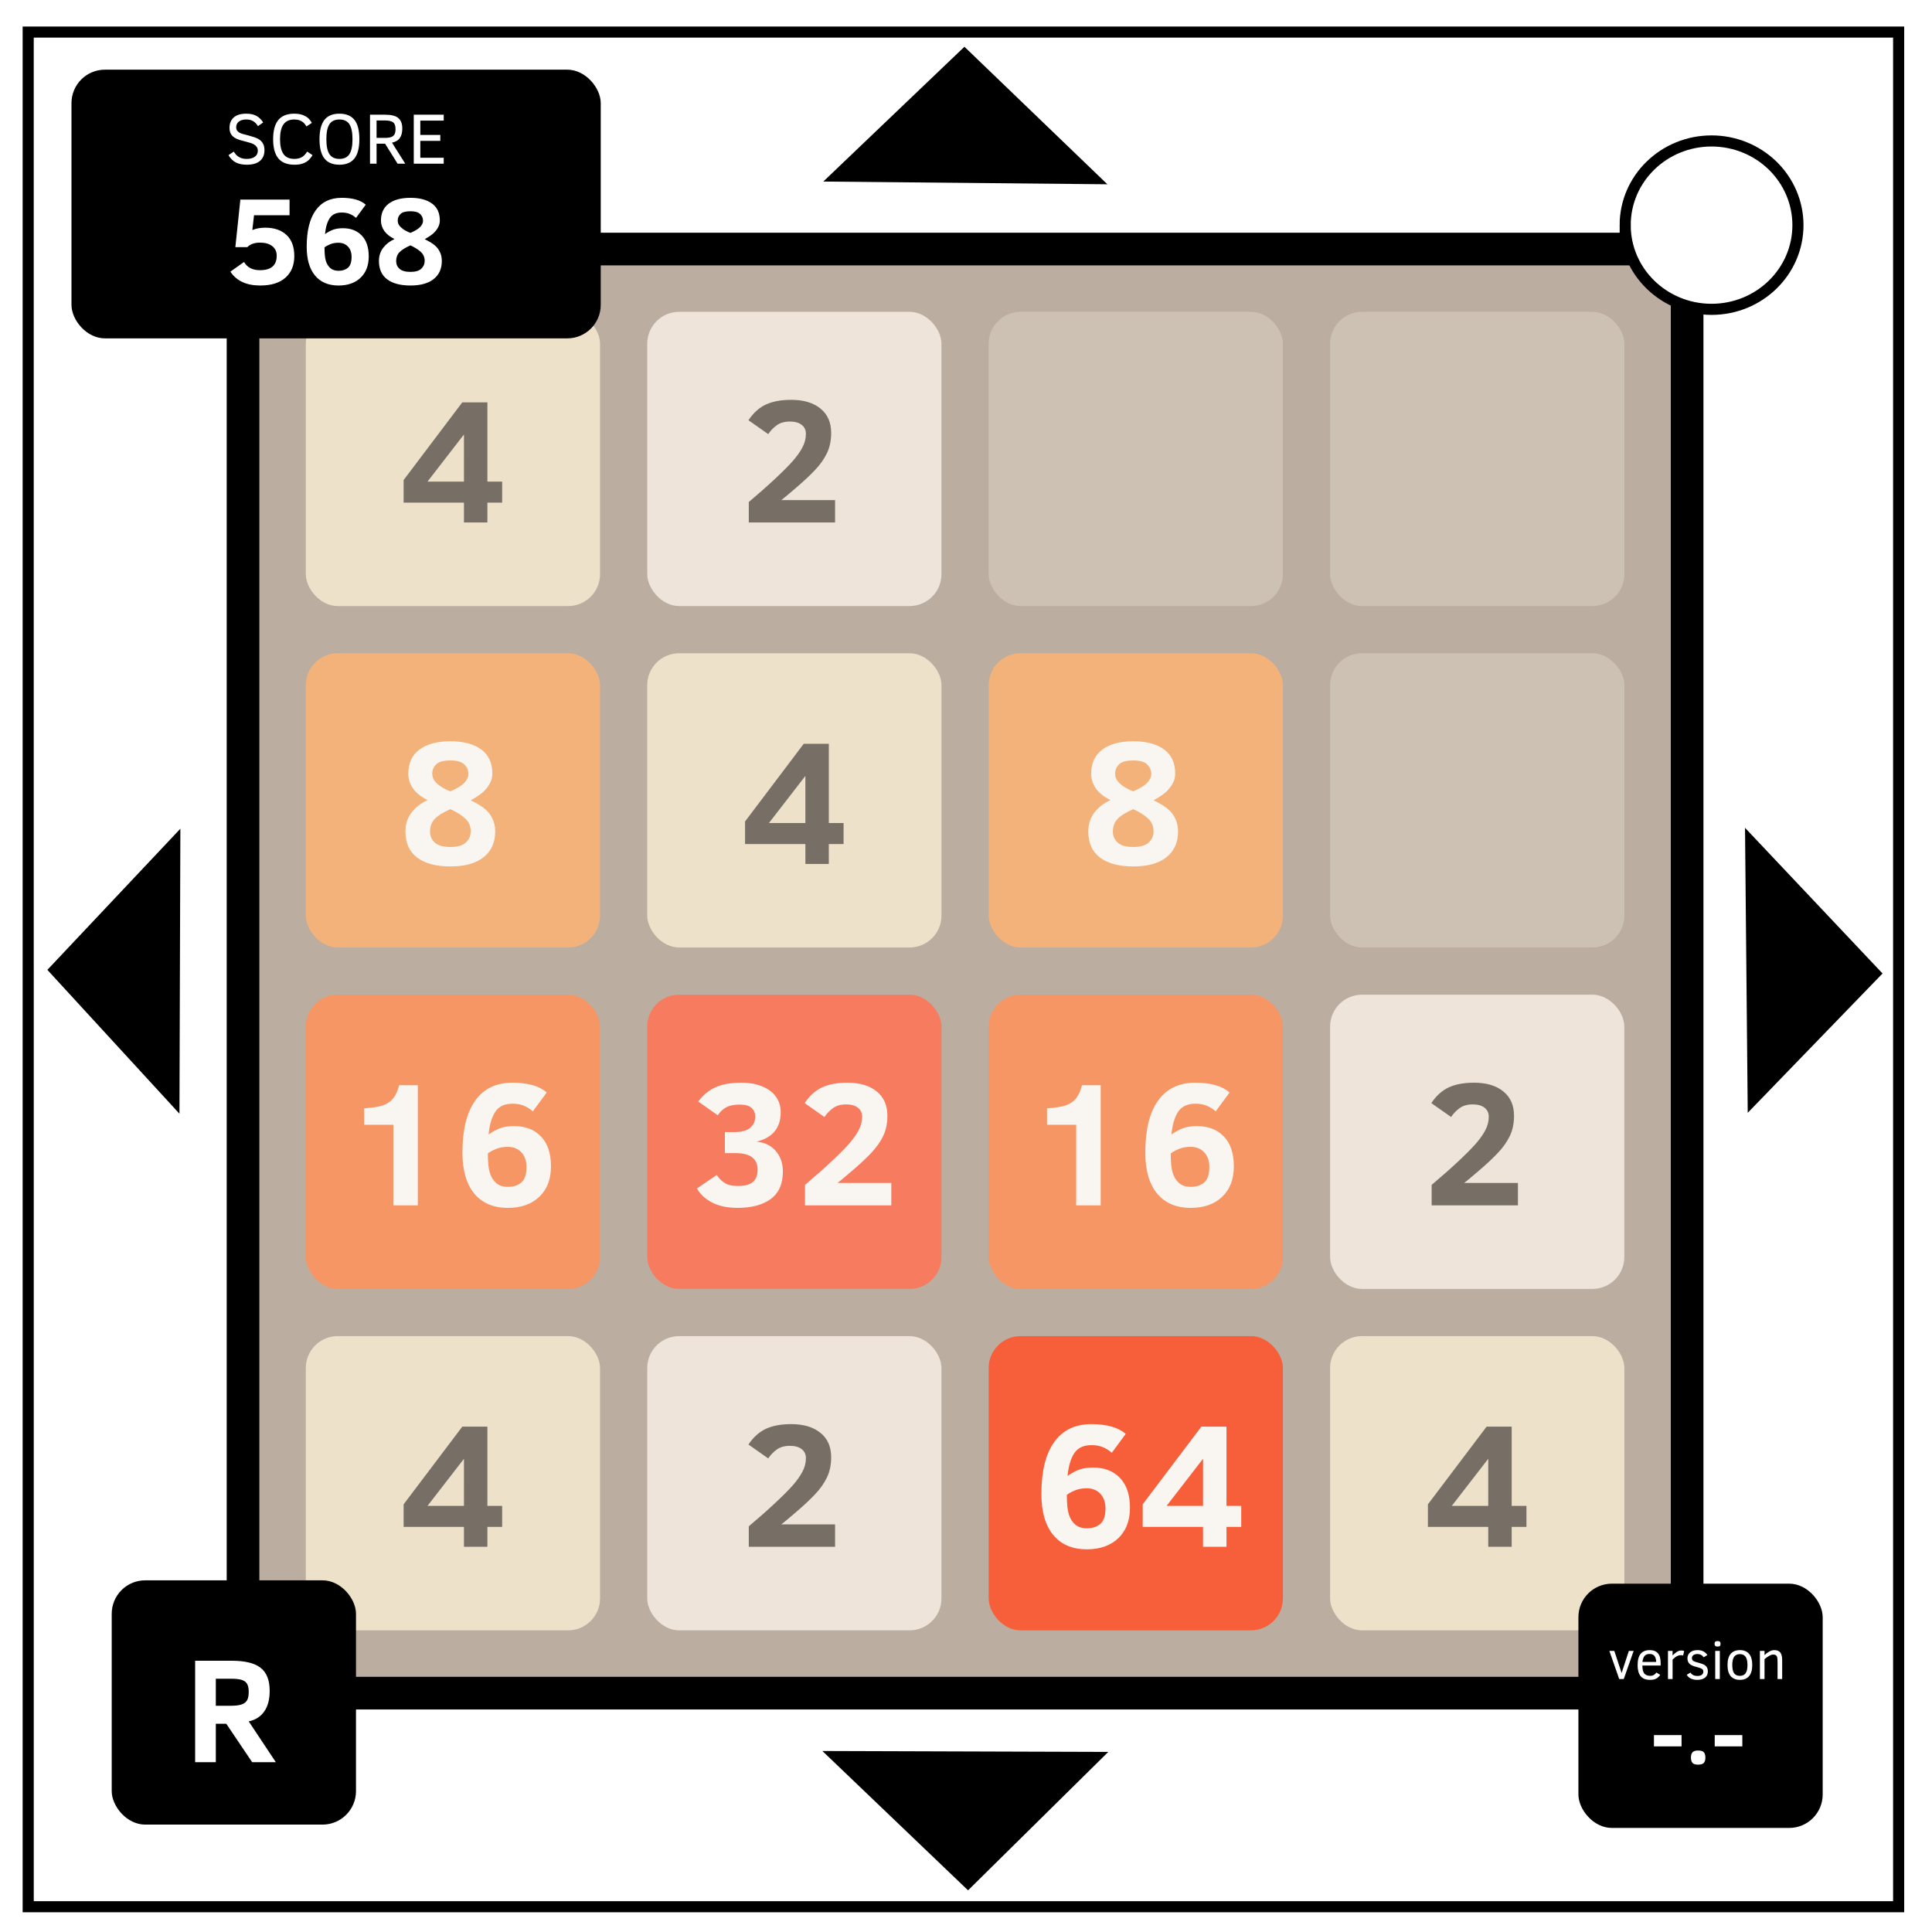 <svg xmlns="http://www.w3.org/2000/svg" viewBox="0 0 348 348" fill="none"><defs><filter id="b" color-interpolation-filters="sRGB"><feColorMatrix result="fbSourceGraphic" values="0.21 0.72 0.072 0 0 0.21 0.72 0.072 0 0 0.21 0.72 0.072 0 0 0 0 0 1 0"/><feColorMatrix values="0 0 0 -1 0 0 0 0 -1 0 0 0 0 -1 0 0 0 0 1 0" in="fbSourceGraphic" result="fbSourceGraphicAlpha"/><feColorMatrix in="fbSourceGraphic" values="0.21 0.72 0.072 0 0 0.21 0.72 0.072 0 0 0.21 0.72 0.072 0 0 0 0 0 1 0"/></filter><filter id="a" color-interpolation-filters="sRGB"><feColorMatrix values="0.21 0.72 0.072 0 0 0.21 0.72 0.072 0 0 0.21 0.72 0.072 0 0 0 0 0 1 0"/></filter></defs><path d="M5.079 5.776h336.913v337.67H5.08z" stroke-width="2" stroke="#000"/><rect ry="6.013" y="41.916" x="40.833" height="266" width="266" fill="#000"/><rect width="254.237" height="254.237" x="46.715" y="47.798" ry="5.747" fill="#bbada0" filter="url(#a)"/><path d="M292.734 40.554c0-8.376 6.966-15.165 15.56-15.165 4.126 0 8.084 1.597 11.001 4.441 2.918 2.844 4.558 6.702 4.558 10.724 0 8.376-6.966 15.165-15.56 15.165-8.593 0-15.559-6.79-15.559-15.165z" stroke-width="2" stroke="#000" fill="#fff"/><rect ry="5.747" y="56.166" x="116.583" height="53" width="53" fill="#eee4da" fill-opacity=".996" filter="url(#b)"/><g style="line-height:1.25;-inkscape-font-specification:'Clear Sans'" aria-label="2" font-size="32.022" font-family="Clear Sans" fill="#776e65" stroke-width=".801" filter="url(#b)"><path style="-inkscape-font-specification:'Clear Sans Bold'" d="M134.875 94.113v-3.69q2.548-2.142 4.644-4.096 2.095-1.955 3.236-3.237 1.142-1.298 1.767-2.47.641-1.189.641-2.486 0-1.017-.766-1.61-.766-.595-2.11-.595-1.455 0-2.377.672-.923.673-1.533 1.595l-3.565-2.502q1.33-1.985 3.143-2.83 1.83-.844 4.55-.844 3.346 0 5.27 1.564 1.938 1.563 1.938 4.393 0 2.08-.766 3.659-.75 1.564-2.158 3.049-1.391 1.47-3.487 3.252-2.08 1.783-2.564 2.142h9.679v4.034z" font-weight="700"/></g><rect width="53" height="53" x="239.583" y="179.166" ry="5.747" fill="#eee4da" fill-opacity=".996" filter="url(#b)"/><g style="line-height:1.25;-inkscape-font-specification:'Clear Sans'" aria-label="2" font-size="32.022" font-family="Clear Sans" fill="#776e65" stroke-width=".801" filter="url(#b)"><path style="-inkscape-font-specification:'Clear Sans Bold'" d="M257.875 217.113v-3.69q2.548-2.142 4.644-4.096 2.095-1.955 3.236-3.237 1.142-1.298 1.767-2.47.641-1.189.641-2.486 0-1.017-.766-1.61-.766-.595-2.11-.595-1.455 0-2.377.672-.923.673-1.533 1.595l-3.565-2.502q1.33-1.985 3.143-2.83 1.83-.844 4.55-.844 3.346 0 5.27 1.564 1.938 1.563 1.938 4.393 0 2.08-.766 3.659-.75 1.564-2.158 3.049-1.391 1.47-3.487 3.252-2.08 1.783-2.564 2.142h9.679v4.034z" font-weight="700"/></g><rect ry="5.747" y="240.666" x="116.583" height="53" width="53" fill="#eee4da" fill-opacity=".996" filter="url(#b)"/><g style="line-height:1.25;-inkscape-font-specification:'Clear Sans'" aria-label="2" font-size="32.022" font-family="Clear Sans" fill="#776e65" stroke-width=".801" filter="url(#b)"><path style="-inkscape-font-specification:'Clear Sans Bold'" d="M134.875 278.613v-3.69q2.548-2.142 4.644-4.096 2.095-1.955 3.236-3.237 1.142-1.298 1.767-2.47.641-1.189.641-2.486 0-1.017-.766-1.61-.766-.595-2.11-.595-1.455 0-2.377.672-.923.673-1.533 1.595l-3.565-2.502q1.33-1.985 3.143-2.83 1.83-.844 4.55-.844 3.346 0 5.27 1.564 1.938 1.563 1.938 4.393 0 2.08-.766 3.659-.75 1.564-2.158 3.049-1.391 1.47-3.487 3.252-2.08 1.783-2.564 2.142h9.679v4.034z" font-weight="700"/></g><rect width="53" height="53" x="55.083" y="240.666" ry="5.747" fill="#eee1c9" filter="url(#b)"/><g style="line-height:1.25;-inkscape-font-specification:'Clear Sans'" aria-label="4" font-size="32.022" font-family="Clear Sans" fill="#776e65" stroke-width=".801" filter="url(#b)"><path style="-inkscape-font-specification:'Clear Sans Bold'" d="M87.79 275.033v3.58h-4.22v-3.58H72.701v-4.066l10.57-13.994h4.519v14.276h2.658v3.784zm-4.22-12.274l-6.568 8.49h6.567z" font-weight="700"/></g><rect ry="5.747" y="56.166" x="55.083" height="53" width="53" fill="#eee1c9" filter="url(#b)"/><g style="line-height:1.25;-inkscape-font-specification:'Clear Sans'" aria-label="4" font-size="32.022" font-family="Clear Sans" fill="#776e65" stroke-width=".801" filter="url(#b)"><path style="-inkscape-font-specification:'Clear Sans Bold'" d="M87.79 90.533v3.58h-4.22v-3.58H72.701v-4.066l10.57-13.994h4.519V86.75h2.658v3.784zm-4.22-12.274l-6.568 8.49h6.567z" font-weight="700"/></g><rect width="53" height="53" x="239.583" y="240.666" ry="5.747" fill="#eee1c9" filter="url(#b)"/><g style="line-height:1.25;-inkscape-font-specification:'Clear Sans'" aria-label="4" font-size="32.022" font-family="Clear Sans" fill="#776e65" stroke-width=".801" filter="url(#b)"><path style="-inkscape-font-specification:'Clear Sans Bold'" d="M272.29 275.033v3.58h-4.22v-3.58h-10.868v-4.066l10.57-13.994h4.519v14.276h2.658v3.784zm-4.22-12.274l-6.568 8.49h6.567z" font-weight="700"/></g><rect ry="5.747" y="117.666" x="116.583" height="53" width="53" fill="#eee1c9" filter="url(#b)"/><g style="line-height:1.25;-inkscape-font-specification:'Clear Sans'" aria-label="4" font-size="32.022" font-family="Clear Sans" fill="#776e65" stroke-width=".801" filter="url(#b)"><path style="-inkscape-font-specification:'Clear Sans Bold'" d="M149.29 152.033v3.58h-4.22v-3.58h-10.868v-4.066l10.57-13.994h4.519v14.276h2.658v3.784zm-4.22-12.274l-6.568 8.49h6.567z" font-weight="700"/></g><rect width="53" height="53" x="55.083" y="117.666" ry="5.747" fill="#f3b27a" filter="url(#b)"/><g style="line-height:1.25;-inkscape-font-specification:'Clear Sans'" aria-label="8" font-size="32.022" font-family="Clear Sans" fill="#f9f6f2" stroke-width=".801" filter="url(#b)"><path style="-inkscape-font-specification:'Clear Sans Bold'" d="M89.198 149.75q0 3.002-2.095 4.66-2.08 1.657-5.973 1.657-3.846 0-5.973-1.58-2.126-1.594-2.126-4.737 0-1.923 1.079-3.362 1.094-1.438 2.924-2.267-1.752-.86-2.627-2.08-.86-1.235-.86-2.658 0-2.861 2.001-4.362 2.002-1.501 5.582-1.501 3.487 0 5.52 1.454 2.032 1.454 2.032 4.378 0 .97-.469 1.798-.453.829-1.188 1.501-.735.673-2.236 1.501 1.798.876 2.658 1.642.86.766 1.298 1.751.453.985.453 2.205zm-4.831-10.335q0-1.032-.75-1.736-.751-.704-2.487-.704-1.86 0-2.564.704t-.704 1.642q0 .703.313 1.188t1.032 1.032q.735.532 1.923 1 1.83-.797 2.533-1.563.704-.766.704-1.563zm.422 10.335q0-1.345-.907-2.236-.891-.891-2.752-1.767-1.986.876-2.83 1.767-.844.891-.844 2.267 0 1.22.875 2.001.876.782 2.8.782 1.922 0 2.782-.813.876-.813.876-2.001z" font-weight="700"/></g><rect ry="5.747" y="117.666" x="178.083" height="53" width="53" fill="#f3b27a" filter="url(#b)"/><g style="line-height:1.25;-inkscape-font-specification:'Clear Sans'" aria-label="8" font-size="32.022" font-family="Clear Sans" fill="#f9f6f2" stroke-width=".801" filter="url(#b)"><path style="-inkscape-font-specification:'Clear Sans Bold'" d="M212.198 149.75q0 3.002-2.095 4.66-2.08 1.657-5.973 1.657-3.846 0-5.973-1.58-2.126-1.594-2.126-4.737 0-1.923 1.079-3.362 1.094-1.438 2.924-2.267-1.752-.86-2.627-2.08-.86-1.235-.86-2.658 0-2.861 2.001-4.362 2.002-1.501 5.582-1.501 3.487 0 5.52 1.454 2.032 1.454 2.032 4.378 0 .97-.469 1.798-.453.829-1.188 1.501-.735.673-2.236 1.501 1.798.876 2.658 1.642.86.766 1.298 1.751.453.985.453 2.205zm-4.831-10.335q0-1.032-.75-1.736-.751-.704-2.487-.704-1.86 0-2.564.704t-.704 1.642q0 .703.313 1.188t1.032 1.032q.735.532 1.923 1 1.83-.797 2.533-1.563.704-.766.704-1.563zm.422 10.335q0-1.345-.907-2.236-.891-.891-2.752-1.767-1.986.876-2.83 1.767-.844.891-.844 2.267 0 1.22.875 2.001.876.782 2.8.782 1.922 0 2.782-.813.876-.813.876-2.001z" font-weight="700"/></g><rect width="53" height="53" x="55.083" y="179.166" ry="5.747" fill="#f69664" filter="url(#b)"/><g style="line-height:1.25;-inkscape-font-specification:'Clear Sans'" aria-label="16" font-size="32.022" font-family="Clear Sans" fill="#f9f6f2" stroke-width=".801" filter="url(#b)" font-weight="700"><path style="-inkscape-font-specification:'Clear Sans Bold'" d="M70.849 217.113v-14.51h-5.254v-2.97q2.252-.141 3.393-.532 1.157-.407 1.83-1.251.687-.844 1.078-2.377h3.362v21.64zM91.472 217.567q-3.909 0-6.05-2.58-2.127-2.596-2.127-7.38 0-6.13 2.298-9.35 2.299-3.237 6.708-3.237 4.175 0 6.176 1.767l-2.502 3.393q-.766-.673-1.626-1.017-.86-.36-2.048-.36-2.111 0-3.08 1.44-.954 1.438-1.22 4.096 1.25-.844 2.236-1.173 1-.328 2.377-.328 3.049 0 4.831 1.876 1.798 1.86 1.798 5.379 0 3.47-2.095 5.472-2.095 2.002-5.676 2.002zm.031-3.784q1.47 0 2.393-.782.938-.782.938-2.799 0-1.657-.923-2.642-.922-.985-2.47-.985-1.22 0-2.158.406-.922.391-1.407.782 0 2.392.36 3.518t1.141 1.814q.782.688 2.126.688z"/></g><rect ry="5.747" y="179.166" x="178.083" height="53" width="53" fill="#f69664" filter="url(#b)"/><g style="line-height:1.25;-inkscape-font-specification:'Clear Sans'" aria-label="16" font-size="32.022" font-family="Clear Sans" fill="#f9f6f2" stroke-width=".801" filter="url(#b)" font-weight="700"><path style="-inkscape-font-specification:'Clear Sans Bold'" d="M193.849 217.113v-14.51h-5.254v-2.97q2.252-.141 3.393-.532 1.157-.407 1.83-1.251.687-.844 1.078-2.377h3.362v21.64zM214.472 217.567q-3.909 0-6.05-2.58-2.127-2.596-2.127-7.38 0-6.13 2.298-9.35 2.299-3.237 6.708-3.237 4.175 0 6.176 1.767l-2.502 3.393q-.766-.673-1.626-1.017-.86-.36-2.048-.36-2.111 0-3.08 1.44-.954 1.438-1.22 4.096 1.25-.844 2.236-1.173 1-.328 2.377-.328 3.049 0 4.831 1.876 1.798 1.86 1.798 5.379 0 3.47-2.095 5.472-2.095 2.002-5.676 2.002zm.031-3.784q1.47 0 2.393-.782.938-.782.938-2.799 0-1.657-.923-2.642-.922-.985-2.47-.985-1.22 0-2.158.406-.922.391-1.407.782 0 2.392.36 3.518t1.141 1.814q.782.688 2.126.688z"/></g><rect width="53" height="53" x="116.583" y="179.166" ry="5.747" fill="#f77c5f" filter="url(#b)"/><g style="line-height:1.25;-inkscape-font-specification:'Clear Sans'" aria-label="32" font-size="32.022" font-family="Clear Sans" fill="#f9f6f2" stroke-width=".801" filter="url(#b)" font-weight="700"><path style="-inkscape-font-specification:'Clear Sans Bold'" d="M141.014 211.03q0 3.331-2.19 4.942-2.173 1.595-5.988 1.595-2.72 0-4.612-.985-1.877-1.001-2.674-2.518l3.55-2.423q.578.891 1.438 1.438.86.547 2.345.547 1.876 0 2.72-.719.86-.719.86-2.204 0-3.002-3.97-3.002h-1.924v-3.784h1.673q1.986 0 2.892-.782.907-.782.907-2.033 0-.922-.656-1.532-.657-.61-2.158-.61t-2.408.485q-.891.469-1.532 1.438l-3.518-2.47q1.282-1.736 3.096-2.564 1.829-.829 4.69-.829 2.174 0 3.784.688 1.626.672 2.455 1.876.829 1.204.829 2.752 0 4.237-4.378 5.316 2.142.141 3.455 1.626 1.314 1.47 1.314 3.753zM145 217.113v-3.69q2.55-2.142 4.644-4.096 2.096-1.955 3.237-3.237 1.141-1.298 1.767-2.47.64-1.189.64-2.486 0-1.017-.765-1.611-.766-.594-2.111-.594-1.454 0-2.377.672-.922.673-1.532 1.595l-3.565-2.502q1.33-1.985 3.143-2.83 1.83-.844 4.55-.844 3.346 0 5.27 1.564 1.938 1.563 1.938 4.393 0 2.08-.766 3.659-.75 1.563-2.158 3.049-1.392 1.47-3.487 3.252-2.08 1.783-2.564 2.142h9.678v4.034z"/></g><rect ry="5.747" y="240.666" x="178.083" height="53" width="53" fill="#f75f3b" filter="url(#b)"/><g style="line-height:1.25;-inkscape-font-specification:'Clear Sans'" aria-label="64" font-size="32.022" font-family="Clear Sans" fill="#f9f6f2" stroke-width=".801" filter="url(#b)" font-weight="700"><path style="-inkscape-font-specification:'Clear Sans Bold'" d="M195.759 279.067q-3.909 0-6.051-2.58-2.127-2.596-2.127-7.38 0-6.13 2.299-9.35 2.298-3.237 6.708-3.237 4.174 0 6.176 1.767l-2.502 3.393q-.766-.673-1.626-1.017-.86-.36-2.048-.36-2.111 0-3.08 1.44-.954 1.438-1.22 4.096 1.25-.844 2.236-1.173 1-.328 2.376-.328 3.05 0 4.832 1.876 1.798 1.86 1.798 5.379 0 3.47-2.095 5.472-2.096 2.002-5.676 2.002zm.031-3.784q1.47 0 2.392-.782.939-.782.939-2.799 0-1.657-.923-2.642-.922-.985-2.47-.985-1.22 0-2.158.406-.923.391-1.407.782 0 2.392.36 3.518.359 1.126 1.14 1.814.783.688 2.127.688zM220.917 275.033v3.58h-4.222v-3.58h-10.867v-4.066l10.57-13.994h4.519v14.276h2.658v3.784zm-4.222-12.274l-6.567 8.49h6.567z"/></g><rect width="53" height="53" x="178.083" y="56.166" ry="5.747" fill="#cdc1b4" filter="url(#b)"/><rect ry="5.747" y="56.166" x="239.583" height="53" width="53" fill="#cdc1b4" filter="url(#b)"/><rect width="53" height="53" x="239.583" y="117.666" ry="5.747" fill="#cdc1b4" filter="url(#b)"/><rect ry="6.03" width="95.333" height="48.4" x="12.874" y="12.548" fill="#000"/><g style="line-height:1.25;-inkscape-font-specification:'Clear Sans'" aria-label="SCORE" font-size="13.057" font-family="Clear Sans" fill="#fff" stroke-width=".326"><path d="M47.636 27.069q0 1.236-.816 1.919-.81.682-2.372.682-1.192 0-1.99-.42-.796-.422-1.3-1.308l.956-.638q.746 1.32 2.308 1.32.938 0 1.473-.389.542-.395.542-1.077 0-.39-.172-.657-.172-.268-.453-.446-.28-.185-.644-.293-.363-.115-.758-.217-.65-.16-1.212-.325-.56-.173-.975-.44-.408-.268-.644-.683-.236-.42-.236-1.077 0-1.173.752-1.855.759-.689 2.264-.689 1.198 0 1.912.446.714.44 1.129 1.135l-.937.663q-.345-.573-.842-.886-.49-.312-1.262-.312-.861 0-1.34.382-.477.376-.477 1.014 0 .338.14.567.147.23.414.39.268.152.663.267.402.109.912.236.6.16 1.141.338.542.172.944.459.408.287.644.74.236.452.236 1.154zM56.3 27.942q-.42.676-.86 1.027-.434.344-1.014.522-.58.179-1.364.179-1.983 0-2.927-1.141-.937-1.148-.937-3.456 0-2.302.93-3.45.938-1.147 2.883-1.147.771 0 1.377.191.605.192 1.02.53.42.331.765.937l-.97.637q-.28-.471-.567-.714-.287-.248-.688-.389-.402-.146-.937-.146-1.327 0-1.951.886-.619.88-.619 2.665 0 1.76.612 2.659.612.892 1.97.892.753 0 1.307-.293.555-.3.995-1.027zM64.73 25.073q0 2.378-.9 3.487-.892 1.11-2.69 1.11-1.824 0-2.71-1.129-.88-1.128-.88-3.468 0-2.32.874-3.456.873-1.14 2.716-1.14 1.817 0 2.703 1.115.886 1.116.886 3.481zm-1.238 0q0-1.83-.554-2.69-.549-.861-1.798-.861-1.25 0-1.805.86-.548.861-.548 2.691 0 1.843.555 2.697.56.854 1.798.854 1.23 0 1.791-.848.561-.848.561-2.703zM71.615 29.485l-2.25-3.602h-1.537v3.602h-1.18v-8.824h2.742q1.645 0 2.359.606.714.605.714 1.874 0 1.084-.44 1.715-.434.631-1.415.842l2.39 3.787zm-.37-6.255q0-.873-.446-1.198-.44-.332-1.422-.332h-1.55v3.137h1.474q.74 0 1.16-.153.427-.16.606-.497.178-.345.178-.957zM74.529 29.485v-8.824h5.394v1.065h-4.215v2.576h3.602v1.07h-3.602v3.042h4.215v1.071z"/></g><g style="line-height:1.25;-inkscape-font-specification:'Clear Sans'" aria-label="568" font-size="22.434" font-family="Clear Sans" fill="#fff" stroke-width=".561" font-weight="700"><path style="-inkscape-font-specification:'Clear Sans Bold'" d="M53.01 46.126q0 2.475-1.59 3.889-1.577 1.413-4.556 1.413-3.714 0-5.368-2.498l2.465-1.742q.843 1.48 2.859 1.48 3.023 0 3.023-2.608 0-1.095-.8-1.72-.788-.635-2.201-.635-1.512 0-2.29.81h-2.158l.899-8.566h8.862v2.826h-6.398l-.306 2.662q1.04-.427 2.311-.427 2.432 0 3.834 1.304 1.413 1.303 1.413 3.812zM60.973 51.428q-2.739 0-4.24-1.808-1.49-1.818-1.49-5.17 0-4.294 1.611-6.55 1.61-2.268 4.7-2.268 2.924 0 4.327 1.237l-1.753 2.377q-.537-.47-1.14-.712-.602-.252-1.434-.252-1.48 0-2.158 1.008-.669 1.008-.855 2.87.876-.591 1.567-.821.7-.23 1.665-.23 2.136 0 3.385 1.314 1.26 1.304 1.26 3.768 0 2.432-1.469 3.834-1.467 1.403-3.976 1.403zm.022-2.651q1.03 0 1.676-.548.657-.548.657-1.96 0-1.162-.646-1.852-.646-.69-1.73-.69-.855 0-1.513.285-.646.273-.986.547 0 1.676.252 2.465.252.789.8 1.27.548.483 1.49.483zM79.584 47.002q0 2.103-1.468 3.264-1.456 1.162-4.184 1.162-2.695 0-4.185-1.107-1.49-1.117-1.49-3.319 0-1.347.756-2.355.767-1.008 2.049-1.588-1.227-.603-1.84-1.457-.603-.866-.603-1.863 0-2.004 1.402-3.056 1.402-1.051 3.91-1.051 2.444 0 3.868 1.018 1.424 1.019 1.424 3.067 0 .68-.329 1.26-.317.58-.832 1.052-.515.47-1.567 1.051 1.26.614 1.862 1.15.603.537.91 1.228.317.69.317 1.544zm-3.385-7.24q0-.724-.525-1.217-.526-.493-1.742-.493-1.304 0-1.797.493-.493.493-.493 1.15 0 .494.22.833.219.34.723.723.514.373 1.347.701 1.282-.559 1.775-1.095.492-.537.492-1.096zm.296 7.24q0-.942-.635-1.566-.625-.625-1.928-1.238-1.391.613-1.983 1.238-.591.624-.591 1.588 0 .854.613 1.402.614.548 1.96.548 1.348 0 1.95-.57.614-.57.614-1.402z"/></g><path d="M148.295 32.703l51.17.49-25.748-24.771zM314.32 149.11l.489 51.333 24.281-25.096zM148.132 315.398l51.496.163-25.259 24.933zM32.488 149.273l-.163 51.333-23.792-25.911z" fill="#000"/><rect ry="6.03" y="284.655" x="20.123" height="44" width="44" fill="#000"/><g style="line-height:1.25;-inkscape-font-specification:'Clear Sans'"><path style="-inkscape-font-specification:'Clear Sans Bold'" d="M45.421 317.412l-4.66-6.917h-1.887v6.917H35.15v-18.269h6.64q3.525 0 5.148 1.267 1.637 1.268 1.637 4.158 0 2.337-.99 3.723-.977 1.386-2.785 1.769l4.884 7.352zm-.62-12.685q0-1.4-.713-1.875-.7-.475-2.323-.475h-2.891v4.871h2.732q1.254 0 1.928-.238.673-.237.963-.739.304-.501.304-1.544z" font-weight="700" aria-label="R" font-size="27.034" font-family="Clear Sans" fill="#fff" stroke-width=".676"/></g><rect width="44" height="44" x="284.311" y="285.256" ry="6.03" fill="#000"/><g style="line-height:1.25;-inkscape-font-specification:'Clear Sans'" aria-label="version" font-size="9.882" font-family="Clear Sans" fill="#fff" stroke-width=".247"><path d="M292.48 302.434h-.82l-1.772-5.061h.893l1.312 3.976 1.303-3.976h.86zM295.833 300.002q0 1.004.343 1.434.342.424 1.1.424.337 0 .593-.14.256-.144.492-.463l.686.425q-.29.434-.705.67-.415.232-1.124.232-1.13 0-1.689-.656-.555-.656-.555-1.983 0-1.39.54-2.051.546-.666 1.641-.666.984 0 1.477.57.492.564.492 1.741v.463zm2.48-.65q-.01-.681-.29-1.058-.274-.376-.897-.376-.593 0-.893.343-.294.337-.39 1.09zM303.177 298.193q-.135-.058-.386-.058-.372 0-.719.174-.343.169-.8.627v3.498h-.83v-5.061h.83v.82q.346-.352.728-.622.386-.275.854-.275.313 0 .502.1zM307.626 301.069q0 .71-.502 1.115-.502.4-1.428.4-.632 0-1.134-.236-.502-.242-.734-.676l.666-.405q.382.613 1.226.613.55 0 .82-.208.275-.212.275-.57 0-.212-.096-.342-.097-.135-.3-.232-.202-.1-.83-.27-.902-.207-1.273-.574-.367-.367-.367-.975 0-.67.483-1.076.482-.405 1.336-.405.661 0 1.11.26.449.261.656.628l-.66.405q-.396-.593-1.125-.593-.415 0-.705.183-.284.183-.284.57 0 .342.25.496.252.155.787.285.86.222 1.187.415.328.193.483.478.159.28.159.714zM309.913 296.09q0 .289-.13.395-.13.101-.415.101-.304 0-.42-.13-.116-.13-.116-.367 0-.256.126-.371.125-.121.41-.121.294 0 .42.116.125.11.125.376zm-.96 6.344v-5.061h.83v5.061zM315.622 299.916q0 1.317-.57 1.992-.564.676-1.65.676-1.086 0-1.66-.666-.574-.67-.574-2.002 0-1.356.574-2.022.579-.666 1.66-.666 1.09 0 1.655.68.565.676.565 2.008zm-.86 0q0-1.033-.342-1.501-.338-.468-1.018-.468-.7 0-1.038.473-.337.468-.337 1.496 0 .989.323 1.467.328.477 1.052.477.69 0 1.023-.473.338-.473.338-1.471zM320.181 302.434v-2.982q0-.723-.072-.965-.072-.24-.236-.347-.164-.111-.478-.111-.319 0-.743.241-.425.241-.82.589v3.575h-.83v-5.061h.83v.752q.352-.352.82-.622.468-.275.94-.275.734 0 1.077.42.342.415.342 1.409v3.377z"/></g><g style="line-height:1.25;-inkscape-font-specification:'Clear Sans Bold'" aria-label="-.-" font-weight="700" font-size="16.342" font-family="Clear Sans" fill="#fff" stroke-width=".409"><path d="M297.916 314.562v-2.027h4.972v2.027zM307.18 316.589q0 .686-.31.981-.312.287-.998.287-.75 0-1.022-.327-.27-.327-.27-.941 0-.655.286-.966.288-.311 1.006-.311.734 0 1.021.303.287.303.287.974zM308.864 314.562v-2.027h4.971v2.027z"/></g></svg>